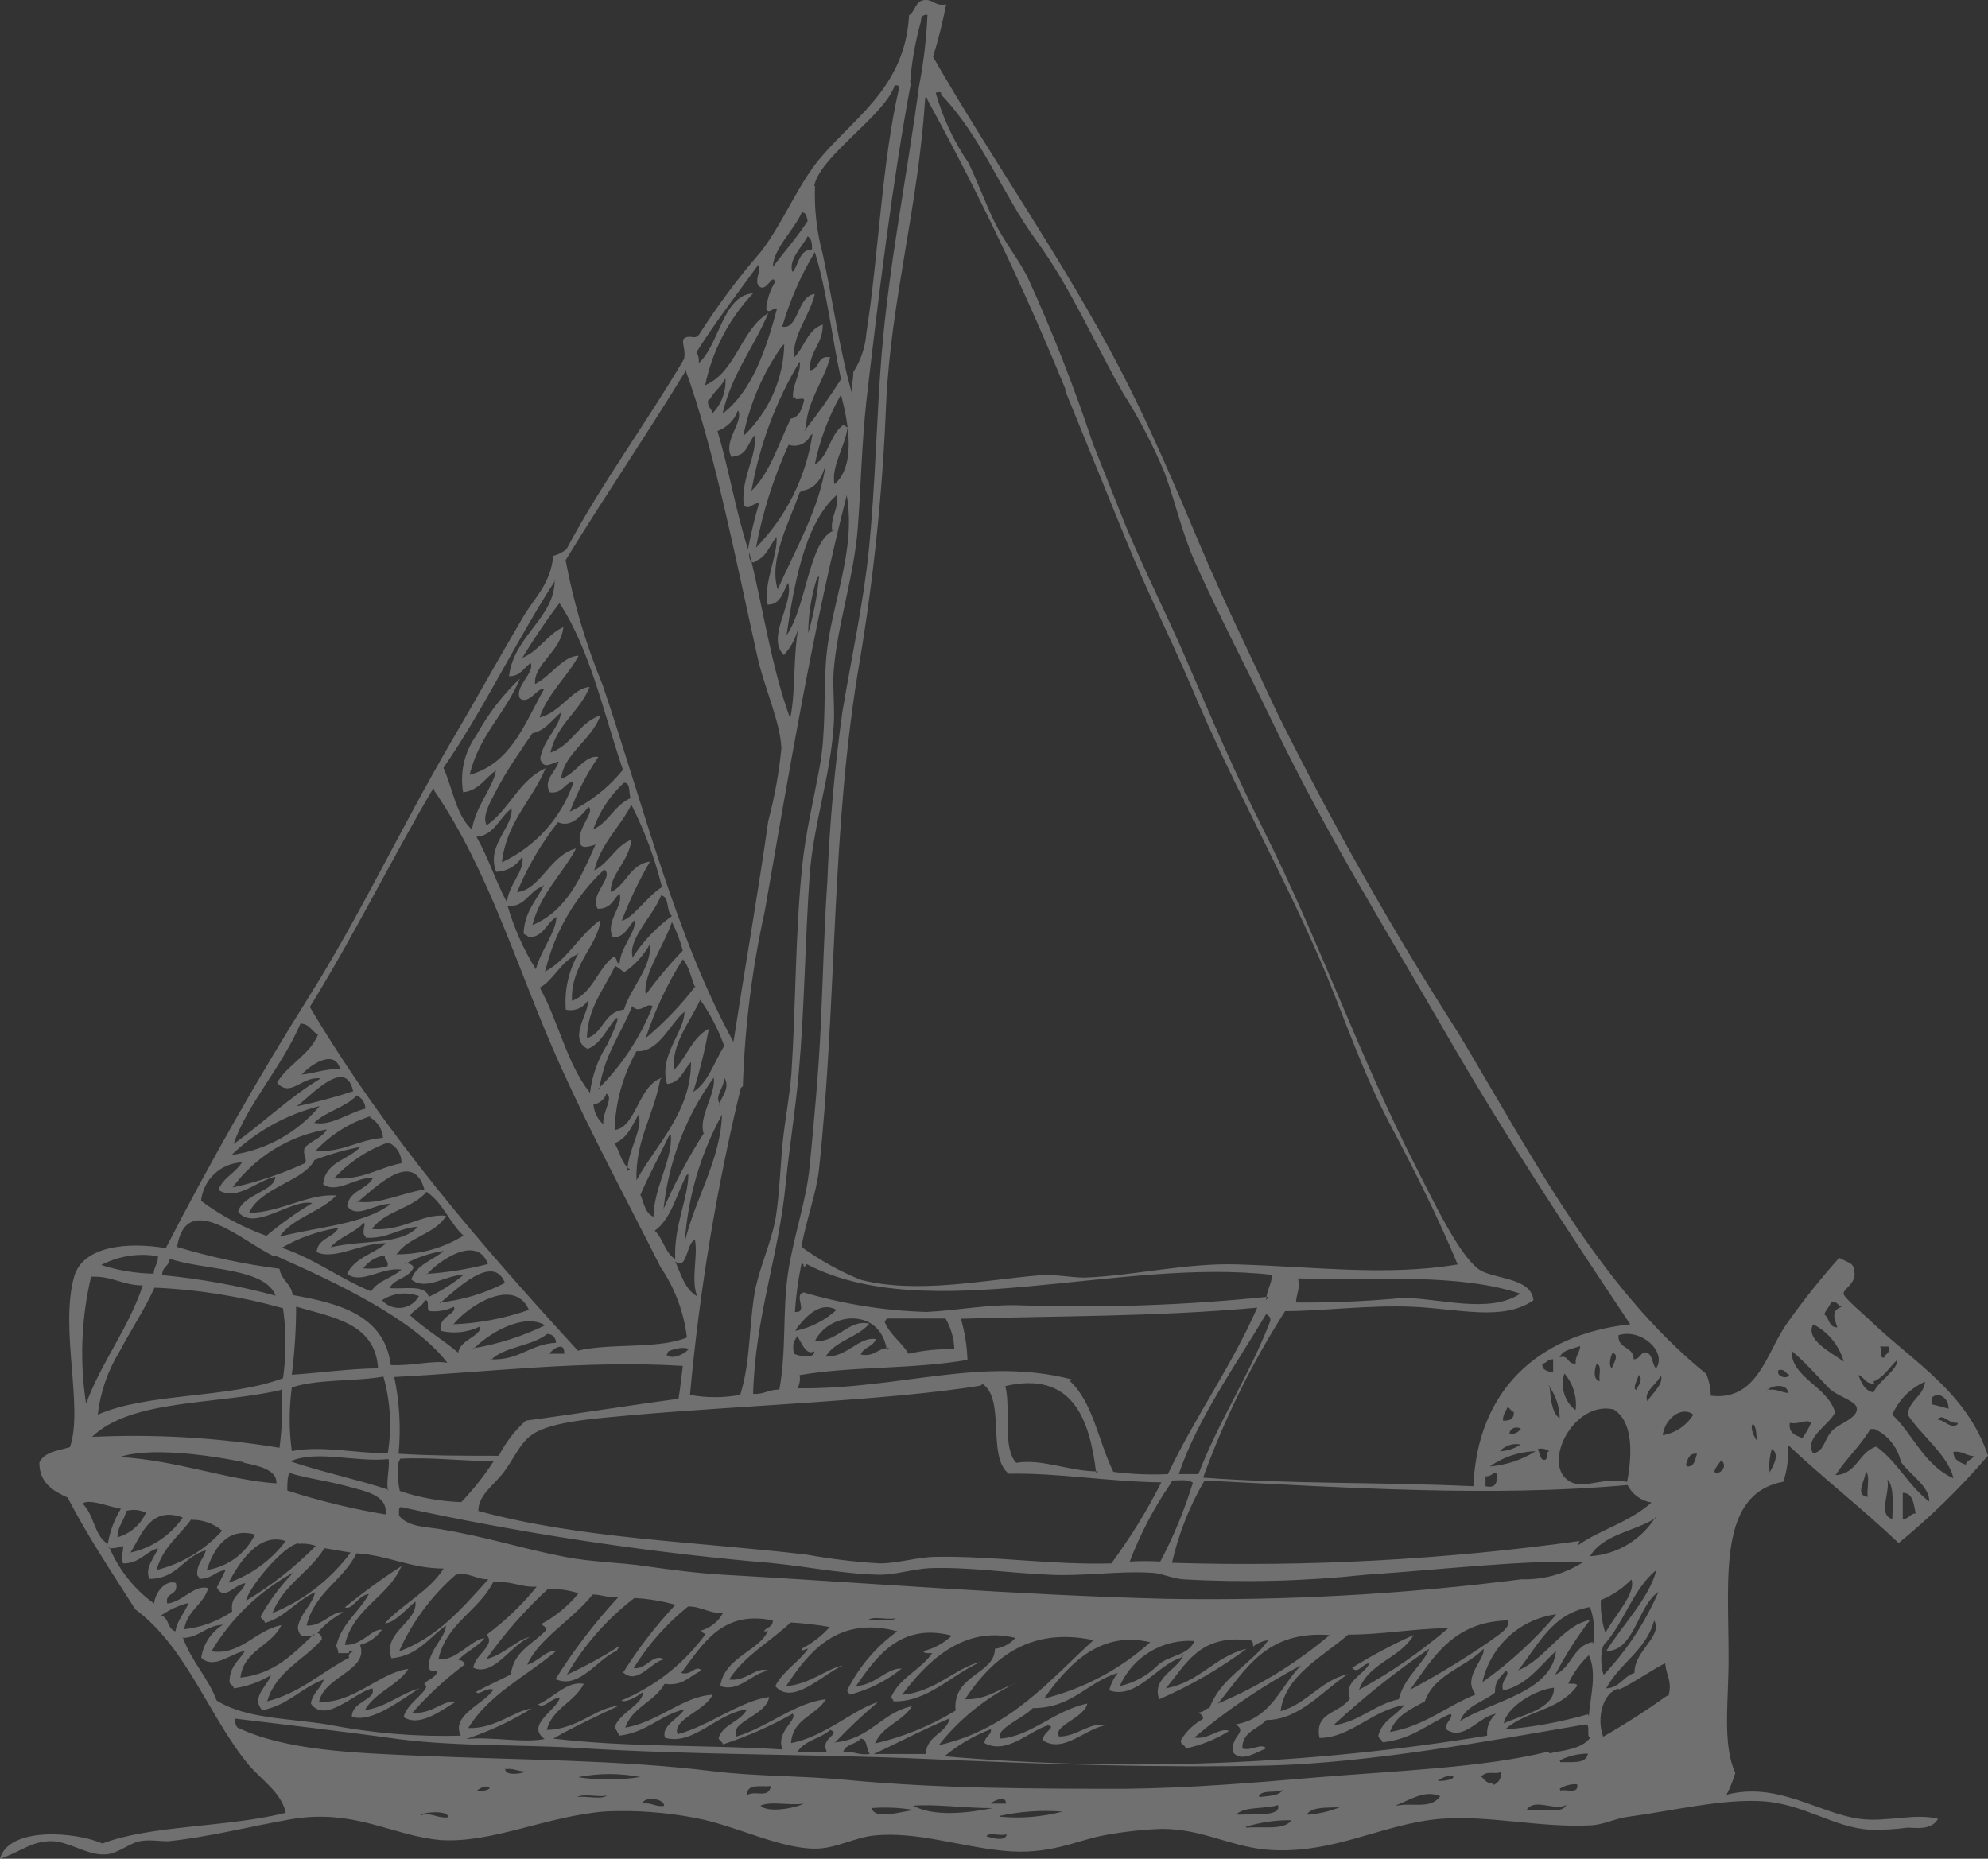 <svg width="77" height="72" viewBox="0 0 77 72" fill="none" xmlns="http://www.w3.org/2000/svg">
<rect x="0" y="0" width="77" height="72" fill="#333333" stroke="none"/>
<path opacity="0.3" fill-rule="evenodd" clip-rule="evenodd" d="M72.499 51.211C72.198 50.916 71.42 50.278 71.404 50.111C71.388 49.943 71.865 49.728 71.833 49.313C71.801 48.899 71.674 48.963 71.237 48.724C70.514 49.531 69.838 50.38 69.213 51.266C68.42 52.367 68.094 54.288 66.261 54.064C66.258 53.774 66.199 53.487 66.086 53.219C61.911 49.824 59.371 44.818 56.466 39.987C53.917 36.001 51.585 31.879 49.481 27.639C48.457 25.439 47.386 23.271 46.441 21.023C45.497 18.775 44.528 16.503 43.401 14.327C41.195 10.086 38.464 6.252 36.139 2.203C36.345 1.535 36.515 0.856 36.647 0.17C36.218 0.258 36.163 -0.029 35.805 0.002C35.448 0.034 35.456 0.441 35.21 0.592C35.051 3.494 32.924 4.634 31.583 6.356C30.789 7.416 30.281 8.699 29.471 9.751C28.6 10.754 27.804 11.819 27.09 12.94C26.916 13.195 26.749 12.94 26.495 13.107C26.376 13.251 26.574 13.538 26.495 13.905C25.026 16.408 23.32 18.687 21.939 21.278C21.788 21.396 21.615 21.483 21.431 21.533C21.312 22.657 20.709 23.128 20.248 23.925C19.272 25.583 18.375 27.201 17.462 28.755C15.549 32.032 13.946 35.459 11.977 38.592C10.009 41.725 8.136 45.017 6.421 48.349C4.937 48.094 3.207 48.269 2.873 49.449C2.302 51.474 3.246 54.535 2.707 56.057C2.254 56.193 1.707 56.241 1.524 56.655C1.524 57.452 2.064 57.755 2.619 58.01C3.413 59.541 4.342 60.92 5.239 62.339C7.231 63.805 8.12 66.548 9.628 68.357C10.136 68.963 10.906 69.433 11.065 70.222C8.826 70.788 5.826 70.693 3.969 71.41C2.913 70.948 0.341 70.749 0 72C0.794 71.737 1.119 71.378 1.865 71.322C2.611 71.267 3.318 71.865 4.056 71.833C4.524 71.833 5.016 71.394 5.405 71.322C5.794 71.251 6.159 71.322 6.509 71.322C8.025 71.171 9.684 70.749 11.231 70.477C13.716 70.039 15.2 71.115 17.057 71.275C19.066 71.41 21.177 70.342 23.471 70.167C24.633 70.115 25.797 70.201 26.939 70.422C28.463 70.701 30.202 71.617 31.583 71.609C32.376 71.609 33.083 71.179 33.861 71.099C35.52 70.932 37.194 71.538 38.925 71.697C40.655 71.856 41.655 71.306 42.727 71.099C43.478 70.956 44.24 70.87 45.005 70.844C46.529 70.844 47.553 71.482 48.973 71.641C51.601 71.888 53.537 70.629 55.815 70.454C57.673 70.31 59.593 70.796 61.554 70.709C62.07 70.709 62.546 70.438 63.07 70.374C64.761 70.151 66.729 69.664 68.309 69.776C69.888 69.888 71.055 70.804 72.444 70.876C72.924 70.888 73.405 70.861 73.881 70.796C74.19 70.796 74.809 70.916 75.063 70.454C74.174 70.222 73.055 70.597 72.023 70.454C70.436 70.238 68.848 69.003 66.872 69.521C67.011 69.25 67.125 68.967 67.213 68.676C66.697 67.552 66.959 65.894 66.951 64.18C66.951 61.063 66.546 57.875 69.071 57.396C69.231 56.934 69.288 56.441 69.237 55.954C70.626 57.269 72.15 58.449 73.539 59.772C74.79 58.748 75.949 57.614 77 56.384C76.167 53.929 74.182 52.813 72.499 51.211ZM65.586 54.798C65.456 55.007 65.284 55.186 65.08 55.324C64.876 55.461 64.645 55.553 64.403 55.595C64.475 54.957 65.134 54.439 65.586 54.798ZM63.816 54.288C63.618 53.913 64.205 53.61 64.324 53.275C64.475 53.578 63.975 54.001 63.816 54.264V54.288ZM62.126 64.889C61.983 64.626 61.959 63.766 62.213 63.614C62.935 62.761 63.276 61.526 64.157 60.816C63.88 61.908 62.84 62.944 62.213 63.957C63.316 63.957 63.411 62.227 64.237 61.661C63.724 62.845 63.01 63.929 62.126 64.866V64.889ZM63.308 64.802C62.872 64.929 62.752 65.376 62.213 65.4C62.729 64.419 63.753 63.949 64.07 62.769C64.419 63.375 63.308 63.933 63.308 64.778V64.802ZM58.244 65.479C59.189 65.248 59.641 64.515 60.268 63.957C60.093 65.551 57.839 65.87 56.553 66.667C56.776 66.069 57.45 65.934 57.903 65.567C57.903 65.105 58.062 65.033 58.324 64.714C58.546 64.866 58.101 65.081 58.212 65.456L58.244 65.479ZM60.189 65.4C60.189 66.197 58.959 66.428 58.244 66.755C58.371 66.101 59.49 65.44 60.189 65.376V65.4ZM32.321 67.52C32.854 66.957 33.418 66.424 34.011 65.926C33.003 66.245 31.964 67.265 30.638 67.52C30.702 66.564 31.614 66.46 31.988 65.822C30.813 65.95 29.741 66.898 28.527 67.265C28.233 66.691 29.686 66.468 29.789 65.734C28.63 65.902 27.511 66.835 26.249 67.177C26.003 66.619 27.336 66.261 27.598 65.647C26.439 65.711 25.503 66.707 24.217 66.922C24.487 66.125 25.36 65.918 25.741 65.224C26.487 65.328 26.709 64.897 27.177 64.714C26.955 64.451 26.773 64.929 26.384 64.802C27.177 63.773 27.924 62.347 29.932 62.769C29.932 63.056 29.678 63.024 29.59 63.192C29.694 63.192 29.741 63.192 29.757 63.112C29.535 63.909 28.05 64.164 27.9 65.312C28.638 65.567 29.098 64.818 29.757 64.714C29.289 64.531 28.908 65.153 28.241 65.057C28.836 64.132 29.828 63.598 30.622 62.849C31.131 62.877 31.637 62.935 32.138 63.024C31.827 63.37 31.456 63.656 31.043 63.869C31.083 63.997 31.154 63.869 31.297 63.869C30.924 64.403 30.337 64.714 30.027 65.312C30.702 66.109 31.908 64.818 32.646 64.515C32.083 64.603 31.352 65.256 30.448 65.312C31.321 63.997 32.448 62.57 34.758 63.192C33.933 63.784 33.266 64.569 32.813 65.479C32.813 65.551 32.9 65.567 32.9 65.647C33.64 65.46 34.33 65.115 34.924 64.635C34.385 64.587 33.892 65.28 33.154 65.312C33.948 64.172 34.885 62.841 36.869 63.359C36.56 63.648 36.183 63.854 35.773 63.957C35.773 64.069 35.98 64.029 36.107 64.037C35.662 64.69 34.845 64.977 34.52 65.734C34.52 65.806 34.607 65.822 34.607 65.902C35.932 65.942 36.877 64.85 37.98 64.379C37.067 64.563 36.218 65.551 34.94 65.647C35.845 64.443 37.274 62.937 39.33 63.447C39.123 63.677 38.842 63.827 38.536 63.869C38.536 64.858 36.885 64.858 37.012 66.261C36.046 66.85 34.993 67.281 33.892 67.536C34.17 66.85 34.964 66.691 35.321 66.093C34.154 66.332 33.702 67.377 32.321 67.496V67.52ZM33.678 67.942C33.242 68.006 33.059 67.823 32.662 67.855C32.757 67.552 33.17 67.568 33.337 67.345C33.607 67.369 33.543 67.743 33.678 67.919V67.942ZM31.988 67.855H30.892C31.154 67.416 31.789 67.345 32.154 67.01C32.622 67.161 31.749 67.329 32.019 67.831L31.988 67.855ZM30.297 67.767C27.273 67.576 24.368 67.695 21.431 67.345C22.224 66.89 23.106 66.476 23.963 66.077C23.113 66.125 22.375 66.994 21.177 67.01C21.407 66.157 22.256 65.942 22.613 65.224C21.971 65.097 21.423 65.774 20.843 66.022C21.074 66.221 21.359 65.75 21.685 65.766C21.55 66.253 20.343 66.827 21.097 67.361C20.256 67.528 19.113 67.265 18.057 67.361C18.944 67.068 19.794 66.672 20.589 66.181C19.939 66.253 19.177 66.978 18.137 66.938C18.931 65.631 20.375 64.937 21.518 63.973C21.216 63.869 20.812 64.387 20.423 64.483C20.843 63.495 22.209 62.713 22.955 61.765C23.352 61.765 23.534 61.916 23.963 61.852C23.051 62.837 22.233 63.904 21.518 65.041C22.431 65.463 23.153 64.244 23.899 63.941C23.899 63.869 23.979 63.853 23.979 63.766C23.332 64.184 22.655 64.554 21.955 64.874C22.626 63.72 23.516 62.71 24.574 61.9C25.111 61.93 25.643 62.018 26.161 62.163C25.405 62.971 24.727 63.849 24.137 64.786C24.701 65.28 25.209 64.371 25.725 64.276C25.288 64.021 25.058 64.674 24.542 64.618C25.104 63.705 25.818 62.896 26.654 62.227C27.169 62.227 27.447 62.498 28.003 62.482C27.915 62.646 27.795 62.79 27.65 62.906C27.506 63.023 27.34 63.109 27.162 63.16C27.217 63.319 27.408 63.224 27.241 63.415C26.419 64.503 25.323 65.35 24.066 65.87C24.233 65.982 24.725 65.695 24.907 65.535C24.907 66.029 24.01 66.332 23.812 66.89C23.86 67.018 23.939 67.106 23.979 67.233C25.05 67.114 25.566 66.436 26.511 66.213C26.288 66.572 25.598 66.85 25.757 67.313C26.86 67.632 27.765 66.356 28.932 66.213C28.678 66.699 28.027 66.771 27.836 67.313C27.836 67.424 27.979 67.448 28.003 67.568C28.94 67.264 29.844 66.867 30.702 66.38C30.9 66.635 30.059 67.058 30.297 67.743V67.767ZM33.607 62.769C33.805 62.57 34.361 62.769 34.702 62.681C34.488 62.857 33.932 62.689 33.607 62.769ZM36.782 66.587C36.615 67.177 35.901 67.217 35.853 67.942H33.845C34.845 67.48 35.782 66.978 36.782 66.564V66.587ZM39.314 65.224C38.663 65.416 38.242 65.846 37.377 65.822C38.321 64.395 39.758 62.976 42.354 63.534C40.718 65.009 39.123 66.994 36.361 67.6C37.161 66.589 38.175 65.769 39.33 65.2L39.314 65.224ZM40.417 65.822C41.282 64.611 42.528 63.128 44.552 63.614C43.378 64.669 41.963 65.419 40.433 65.798L40.417 65.822ZM46.243 63.614C46.005 64.116 45.29 64.132 44.886 64.467C44.474 64.892 43.946 65.185 43.37 65.312C43.615 64.759 44.024 64.295 44.541 63.983C45.057 63.67 45.657 63.525 46.259 63.566L46.243 63.614ZM38.385 67.01C38.385 67.225 38.139 67.265 38.131 67.52C38.988 67.982 39.853 67.058 40.584 66.835C40.98 66.89 40.306 67.129 40.417 67.432C41.211 67.903 42.004 66.986 42.798 66.835C42.242 66.683 41.711 67.273 41.02 67.265C40.75 66.859 41.996 66.555 42.115 65.99C40.853 66.245 39.909 67.273 38.742 67.345C38.528 66.978 39.655 66.548 40.004 66.165C41.544 66.165 42.108 65.153 43.298 64.802C43.138 64.999 43.023 65.231 42.965 65.479C44.02 65.846 44.79 64.507 45.751 64.212C45.751 64.14 45.83 64.124 45.83 64.037C45.83 64.579 44.552 64.945 44.901 65.822C46.099 65.302 47.233 64.647 48.283 63.869C47.029 64.172 46.473 65.16 45.156 65.4C45.949 64.459 46.457 63.311 48.37 63.534C48.545 63.534 48.529 63.654 48.537 63.782C48.707 63.648 48.91 63.562 49.124 63.534C48.449 64.491 47.291 64.969 46.846 66.165C46.687 66.165 46.632 66.34 46.425 66.332C46.481 66.412 46.616 66.42 46.592 66.587C46.249 66.778 45.96 67.052 45.751 67.385C45.687 67.616 45.917 67.56 45.917 67.727C46.517 67.606 47.09 67.376 47.608 67.05C47.251 66.89 46.814 67.4 46.259 67.305C47.535 66.228 48.921 65.29 50.394 64.507C49.6 65.304 49.243 66.572 47.862 66.795C48.362 67.121 47.624 67.217 47.775 67.895C48.092 68.277 48.703 67.847 49.045 67.727C48.838 67.496 48.489 67.847 48.116 67.727C48.116 67.066 48.727 66.986 49.045 66.627C50.339 66.627 51.259 65.456 52.22 64.842C51.124 65.105 50.632 65.998 49.6 66.284C49.775 64.897 51.236 64.172 52.22 63.319C53.529 63.319 54.657 63.096 56.101 63.064C55.034 63.98 53.874 64.781 52.64 65.456C53.005 64.403 54.228 64.252 54.752 63.335C53.931 63.704 53.135 64.128 52.37 64.603C52.593 64.882 52.791 64.411 53.045 64.435C52.831 64.874 52.013 65.145 52.291 65.79C51.878 66.396 50.902 66.3 51.108 67.321C52.299 67.321 53.133 66.253 54.395 66.045C54.077 66.46 53.529 66.643 53.386 67.233C53.386 67.345 53.529 67.369 53.553 67.488C54.68 67.377 55.323 66.771 56.172 66.388C56.347 66.492 55.958 66.731 55.998 66.978C56.704 67.48 57.276 66.476 57.943 66.388C57.822 66.491 57.728 66.622 57.669 66.769C57.61 66.916 57.586 67.075 57.601 67.233C50.655 68.371 43.595 68.639 36.583 68.03C37.117 67.585 37.72 67.232 38.369 66.986L38.385 67.01ZM51.474 63.359C50.18 64.449 48.73 65.336 47.172 65.99C48.235 64.706 49.005 63.16 51.489 63.335L51.474 63.359ZM57.133 65.647C56.006 66.101 55.18 66.858 53.839 67.09C54.053 66.46 54.633 66.213 55.188 65.902C55.561 64.842 56.776 64.587 57.466 63.869C57.53 64.276 56.625 64.969 57.149 65.623L57.133 65.647ZM54.601 65.479C55.506 64.22 56.284 62.817 58.395 62.769C58.53 63.064 58.014 63.335 57.72 63.566C56.721 64.253 55.685 64.884 54.617 65.456L54.601 65.479ZM54.172 65.822C53.212 66.037 52.672 66.691 51.64 66.835C52.804 65.755 54.046 64.764 55.355 63.869C55.204 64.363 54.371 64.985 54.188 65.798L54.172 65.822ZM57.419 65.16C57.568 64.479 57.924 63.861 58.437 63.39C58.95 62.919 59.595 62.619 60.284 62.53C59.442 63.524 58.48 64.408 57.419 65.16ZM58.935 61.175C54.371 61.758 49.771 62.011 45.171 61.932C39.417 61.789 33.424 61.302 28.035 60.999C27.035 60.944 25.987 60.808 24.995 60.665C24.003 60.521 22.907 60.505 21.955 60.322C20.288 60.011 18.859 59.525 16.978 59.222C16.486 59.142 15.819 59.15 15.454 58.712V58.544C15.454 58.449 15.454 58.393 15.533 58.377C20.076 59.367 24.675 60.075 29.305 60.497C30.892 60.601 32.48 60.968 34.067 60.999C34.71 60.999 35.377 60.776 36.012 60.744C37.496 60.689 39.091 60.936 40.655 60.999C41.973 61.063 43.29 60.848 44.536 60.92C44.965 60.92 45.33 61.127 45.806 61.175C48.17 61.31 50.54 61.251 52.894 60.999C55.855 60.8 58.935 60.434 61.34 60.497C60.621 60.967 59.776 61.203 58.919 61.175H58.935ZM18.915 61.175C17.922 62.267 16.978 63.407 15.454 63.973C15.961 62.832 16.712 61.817 17.653 60.999C18.184 60.888 18.415 61.175 18.899 61.175H18.915ZM13.684 42.267C12.963 42.506 12.229 42.703 11.485 42.857C12.001 42.498 13.358 40.935 13.668 42.227L13.684 42.267ZM11.652 41.669C11.93 41.31 12.954 40.569 13.176 41.414C12.581 41.39 12.176 41.589 11.636 41.629L11.652 41.669ZM19.002 52.693C19.526 52.151 20.589 52.159 21.193 51.673C21.238 51.671 21.284 51.678 21.326 51.694C21.368 51.711 21.407 51.736 21.439 51.768C21.471 51.801 21.496 51.839 21.513 51.882C21.529 51.925 21.536 51.97 21.534 52.016C20.534 52.056 20.113 52.717 18.986 52.653L19.002 52.693ZM21.867 52.438H21.28C21.391 52.255 21.867 51.944 21.852 52.406L21.867 52.438ZM18.327 52.271C18.875 51.673 20.28 50.828 21.113 51.338C20.226 51.768 19.283 52.069 18.311 52.231L18.327 52.271ZM17.534 51.338C18.081 50.605 19.915 49.433 20.486 50.74C19.54 51.072 18.551 51.26 17.549 51.298L17.534 51.338ZM17.026 50.493C17.613 50.007 19.097 48.508 19.558 49.696C18.773 50.102 17.92 50.359 17.041 50.453L17.026 50.493ZM15.676 48.963C16.149 48.708 16.662 48.535 17.192 48.453C16.772 48.819 16.137 48.971 15.93 49.56C16.502 50.031 17.288 49.369 17.954 49.385C17.541 49.724 17.088 50.011 16.605 50.238C16.486 49.736 15.652 49.951 15.089 49.895C15.271 49.521 15.835 49.521 16.018 49.098C15.978 48.979 15.851 48.939 15.692 48.923L15.676 48.963ZM16.518 49.385C16.97 48.851 18.47 47.791 18.899 48.963C18.124 49.163 17.332 49.291 16.534 49.345L16.518 49.385ZM15.335 48.628C15.779 47.91 16.843 47.831 17.28 47.097C16.367 46.986 15.597 47.711 14.406 47.608C14.898 46.906 15.994 46.81 16.518 46.165C17.153 46.579 17.407 47.368 17.954 47.863C17.172 48.346 16.269 48.597 15.351 48.588L15.335 48.628ZM15.002 49.05C14.699 49.133 14.385 49.16 14.073 49.13C14.172 48.993 14.297 48.878 14.442 48.792C14.587 48.706 14.747 48.65 14.914 48.628C14.859 48.827 15.049 48.803 15.018 49.011L15.002 49.05ZM14.152 47.942C15.025 47.998 15.414 47.568 16.184 47.52C15.533 48.245 14.065 48.014 12.803 48.317C13.136 47.918 13.716 47.767 14.073 47.384C14.224 47.313 13.954 47.791 14.168 47.903L14.152 47.942ZM13.819 46.587C14.525 46.021 15.994 44.491 16.438 46.077C15.613 46.197 14.676 46.675 13.835 46.547L13.819 46.587ZM12.636 43.789C12.438 44.1 12.025 44.196 11.795 44.467C11.716 44.778 11.938 44.921 11.795 45.065C10.902 45.475 9.968 45.788 9.009 45.997C9.889 44.804 11.194 43.999 12.652 43.749L12.636 43.789ZM12.128 43.534C12.581 43.056 13.367 42.912 13.819 42.434C13.917 42.479 14 42.551 14.059 42.641C14.118 42.731 14.15 42.836 14.152 42.944C13.533 43.088 12.803 43.638 12.176 43.494L12.128 43.534ZM14.327 43.279C14.471 43.359 14.593 43.473 14.682 43.613C14.771 43.752 14.823 43.911 14.835 44.076C13.859 44.148 13.311 44.642 12.216 44.586C12.798 43.961 13.53 43.497 14.343 43.239L14.327 43.279ZM12.176 44.937C12.752 44.714 13.347 44.544 13.954 44.427C13.501 44.937 12.597 44.993 12.517 45.87C13.033 46.26 13.763 45.599 14.454 45.615C14.224 46.085 13.533 46.101 13.446 46.715C13.827 47.241 14.494 46.611 15.136 46.635C14.089 47.432 12.406 47.504 10.826 47.903C11.35 47.161 12.414 46.954 13.025 46.308C11.922 46.228 10.906 46.954 9.644 46.986C10.096 45.981 11.779 45.758 12.176 44.937ZM15.049 44.26C15.202 44.328 15.331 44.44 15.42 44.582C15.509 44.724 15.554 44.889 15.549 45.057C14.66 45.232 14.065 45.71 12.938 45.647C13.512 45.025 14.225 44.55 15.018 44.26H15.049ZM13.104 47.568C12.906 47.958 12.311 47.958 12.263 48.5C12.954 48.835 14.017 48.126 14.962 48.158C14.47 48.572 13.724 48.724 13.446 49.345C13.986 49.768 14.779 49.074 15.549 49.178C15.208 49.505 14.629 49.6 14.374 50.023C13.152 49.529 12.2 48.763 10.914 48.333C11.581 47.949 12.313 47.689 13.073 47.568H13.104ZM16.232 50.198C16.165 50.324 16.068 50.431 15.951 50.512C15.833 50.592 15.698 50.642 15.557 50.659C15.416 50.675 15.273 50.657 15.14 50.606C15.008 50.555 14.889 50.473 14.795 50.366C15.001 50.231 15.234 50.145 15.478 50.116C15.722 50.087 15.969 50.115 16.2 50.198H16.232ZM16.486 50.366C16.66 50.366 16.486 50.74 16.652 50.788C16.971 50.816 17.292 50.758 17.581 50.621C17.716 50.9 16.946 50.995 17.073 51.553C17.586 51.674 18.125 51.612 18.597 51.378C18.677 51.745 17.803 51.896 17.748 52.398C17.16 51.896 16.462 51.49 15.89 50.956C16.017 50.716 16.343 50.653 16.454 50.366H16.486ZM26.447 52.908C26.392 53.339 26.352 53.769 26.28 54.184C24.296 54.447 22.36 54.766 20.367 55.029C19.937 55.415 19.582 55.877 19.32 56.392C17.97 56.392 16.7 56.392 15.438 56.312C15.531 55.318 15.474 54.316 15.271 53.339C18.907 53.156 22.653 52.677 26.415 52.908H26.447ZM23.407 43.582C23.286 43.486 23.186 43.365 23.114 43.228C23.041 43.09 22.998 42.94 22.986 42.785C23.101 42.767 23.207 42.719 23.296 42.644C23.384 42.57 23.45 42.472 23.487 42.362C23.796 42.522 23.288 43.12 23.375 43.582H23.407ZM21.637 29.505C21.542 29.887 21.018 30.214 21.296 30.692C21.812 30.756 21.836 30.326 22.224 30.27C21.998 30.955 21.633 31.587 21.154 32.126C20.675 32.664 20.091 33.099 19.439 33.403C19.629 31.808 20.613 31.011 21.129 29.76C20.097 30.222 19.74 31.354 18.851 31.968C18.661 31.625 18.978 31.091 19.184 30.692C19.589 29.895 20.153 29.098 20.621 28.404C21.129 28.293 21.359 27.902 21.717 27.607C21.717 28.11 21.034 28.668 20.923 29.393C21.05 29.808 21.312 29.592 21.605 29.505H21.637ZM23.074 32.693C22.502 33.992 21.939 35.292 20.621 35.834C20.939 34.598 21.772 33.881 22.312 32.868C21.296 33.124 20.939 34.463 20.026 34.558C20.429 33.586 20.963 32.674 21.613 31.848C22.121 32.087 22.542 31.561 22.796 31.258C23.058 31.434 22.375 32.055 22.455 32.613C22.494 32.932 22.852 32.773 23.042 32.725L23.074 32.693ZM27.288 43.853C26.68 44.799 26.149 45.794 25.701 46.826C25.896 44.99 26.567 43.236 27.646 41.741C27.741 42.37 27.035 43.271 27.257 43.917L27.288 43.853ZM27.963 43.175C27.916 44.913 26.923 46.428 26.527 48.094C26.64 46.393 27.12 44.737 27.931 43.239L27.963 43.175ZM27.884 42.753C27.654 42.466 28.074 42.107 28.05 41.741C28.32 42.163 27.892 42.514 27.852 42.841L27.884 42.753ZM26.868 42.243C27.111 41.458 27.307 40.66 27.455 39.851C26.804 40.186 26.598 40.959 26.106 41.446C25.995 40.425 26.757 39.548 27.122 38.727C27.511 39.278 27.823 39.878 28.05 40.513C27.638 41.191 27.424 41.94 26.836 42.307L26.868 42.243ZM25.011 38.512C24.884 37.779 25.733 36.599 26.026 35.714C26.205 36.068 26.346 36.439 26.447 36.822C25.917 37.371 25.427 37.958 24.979 38.576L25.011 38.512ZM26.955 38.177C26.384 38.925 25.732 39.607 25.011 40.21C25.363 39.137 25.846 38.112 26.447 37.157C26.701 37.444 26.765 37.89 26.923 38.241L26.955 38.177ZM21.129 37.58C21.489 36.083 22.282 34.727 23.407 33.682C23.804 33.977 22.796 34.678 23.153 35.204C23.669 35.204 23.748 34.845 23.995 34.614C24.177 35.069 23.415 35.706 23.741 36.312C24.209 36.312 24.328 35.882 24.59 35.635C24.645 36.113 24.042 36.671 23.995 37.325C23.836 37.325 23.939 37.045 23.741 37.077C23.129 37.556 22.947 38.488 22.153 38.767C22.098 37.348 23.169 36.623 23.256 35.635C22.407 36.248 21.986 37.181 21.097 37.643L21.129 37.58ZM23.828 37.412C23.951 37.483 24.066 37.569 24.169 37.667C24.587 37.386 24.933 37.009 25.177 36.567C25.249 37.484 24.431 38.241 24.169 39.11C23.375 39.19 23.375 40.035 22.733 40.21C22.764 39.038 23.375 38.353 23.796 37.476L23.828 37.412ZM24.503 37.077C24.312 36.376 25.296 35.483 25.606 34.686C25.947 34.734 25.788 35.292 26.026 35.483C25.407 35.931 24.879 36.494 24.471 37.141L24.503 37.077ZM24.082 35.666C24.384 34.873 24.751 34.105 25.177 33.371C24.384 33.49 24.272 34.271 23.661 34.558C23.598 33.905 24.375 33.355 24.455 32.526C23.828 32.773 23.598 33.426 23.018 33.713C23.28 32.653 24.01 32.055 24.455 31.171C24.97 32.184 25.367 33.254 25.638 34.359C25.026 34.758 24.518 35.571 24.082 35.666ZM22.986 32.103C23.23 31.42 23.636 30.807 24.169 30.318C24.439 30.318 24.344 30.708 24.423 30.916C23.772 31.21 23.566 31.88 22.955 32.135L22.986 32.103ZM19.812 31.306C19.899 32.032 18.819 32.733 19.216 33.769C19.422 33.765 19.624 33.708 19.802 33.603C19.98 33.499 20.128 33.35 20.232 33.171C20.343 33.745 19.685 34.264 19.637 34.957C19.208 34.16 18.907 33.203 18.454 32.414C19.105 32.366 19.32 31.736 19.748 31.37L19.812 31.306ZM21.074 34.271C20.796 34.877 20.328 35.276 20.28 36.137C20.28 36.232 20.454 36.2 20.454 36.312C21.042 36.312 21.153 35.77 21.55 35.515C21.55 36.089 20.939 36.822 20.756 37.548C20.282 36.783 19.914 35.957 19.661 35.093C20.351 35.148 20.47 34.526 21.01 34.335L21.074 34.271ZM22.423 36.902C22.031 37.568 21.854 38.339 21.915 39.11C22.075 39.148 22.242 39.135 22.394 39.074C22.546 39.013 22.675 38.906 22.764 38.767C22.852 39.206 21.971 40.226 22.764 40.633C23.304 40.409 23.502 39.836 23.86 39.445C24.058 39.325 23.693 40.099 23.518 40.465C23.161 41.029 22.933 41.667 22.852 42.331C21.955 41.215 21.629 39.548 20.907 38.257C21.447 37.97 21.701 37.261 22.36 36.966L22.423 36.902ZM23.217 42.163C23.407 40.856 24.066 40.019 24.487 38.975C24.804 39.309 24.995 38.823 25.28 38.975C24.798 40.2 24.062 41.308 23.121 42.227L23.217 42.163ZM25.669 41.741C24.709 42.02 24.661 43.662 23.804 43.773C23.836 42.701 24.127 41.654 24.653 40.72C25.526 40.768 25.915 39.692 26.511 39.19C26.511 39.987 25.503 40.888 25.836 41.988C26.376 41.94 26.463 41.438 26.765 41.143C26.765 43.072 25.423 44.331 24.653 45.718C24.606 44.164 25.32 43.215 25.574 41.804L25.669 41.741ZM24.399 45.296C24.074 45.089 24.01 44.61 23.804 44.283C24.304 44.1 24.479 43.598 24.733 43.175C24.931 43.694 24.288 44.626 24.304 45.36L24.399 45.296ZM25.987 43.941C26.05 44.969 25.336 45.941 25.312 47.129C24.987 47.002 24.947 46.603 24.804 46.284C25.106 45.575 25.526 44.81 25.907 44.005L25.987 43.941ZM26.662 45.471C26.662 46.42 26.09 47.496 26.154 48.771C25.765 48.548 25.685 47.974 25.36 47.671C25.979 47.241 26.193 46.3 26.582 45.535L26.662 45.471ZM26.916 48.014C27.043 48.684 26.749 49.56 27.003 50.214C26.535 49.951 26.376 49.369 26.154 48.859C26.574 49.218 26.582 48.325 26.836 48.078L26.916 48.014ZM28.773 42.075C28.845 39.793 29.129 37.522 29.622 35.292C30.575 29.823 31.495 24.283 32.797 19.182C33.17 21.358 32.194 23.367 32.003 25.455C31.892 26.874 32.003 28.309 31.749 29.696C31.495 31.083 31.21 32.215 31.075 33.514C30.797 36.161 30.829 38.903 30.654 41.565C30.59 42.442 30.4 43.391 30.313 44.283C30.225 45.176 30.194 46.181 30.059 47.081C29.924 47.982 29.487 48.915 29.265 49.879C28.995 51.29 29.09 52.709 28.67 54.032C28.027 54.152 27.368 54.152 26.725 54.032C27.09 50.025 27.748 46.05 28.694 42.139L28.773 42.075ZM27.503 15.451C27.662 15.156 27.939 14.981 28.098 14.654C28.114 14.904 28.077 15.155 27.989 15.39C27.902 15.625 27.766 15.839 27.59 16.017C27.582 15.818 27.392 15.786 27.424 15.515L27.503 15.451ZM28.431 17.659C28.916 17.659 28.963 17.165 29.225 16.862C29.344 17.659 28.694 18.456 28.805 19.572C29.019 19.787 29.138 19.477 29.4 19.492C29.233 20.058 29.09 20.648 28.971 21.27C28.503 19.819 28.233 18.177 27.789 16.695C27.971 16.629 28.138 16.524 28.275 16.386C28.412 16.248 28.517 16.081 28.582 15.897C28.844 16.304 27.947 17.133 28.352 17.723L28.431 17.659ZM32.321 20.537C31.329 20.887 31.249 23.494 30.463 24.61C30.741 22.769 31.13 20.306 32.4 19.182C32.543 19.612 32.122 20.058 32.242 20.601L32.321 20.537ZM31.726 22.322C31.655 23.067 31.514 23.804 31.305 24.523C31.309 23.797 31.424 23.077 31.646 22.386L31.726 22.322ZM30.797 15.363C30.741 15.595 31.202 15.307 31.138 15.539C31.075 15.77 30.979 16.168 30.63 16.216C30.154 17.181 29.836 18.305 29.106 19.014C29.416 17.244 30.048 15.547 30.971 14.008C31.051 14.407 30.662 14.941 30.718 15.427L30.797 15.363ZM31.471 16.806C31.223 18.471 30.456 20.014 29.281 21.214C29.539 19.839 29.963 18.501 30.543 17.229C30.704 17.284 30.879 17.279 31.036 17.212C31.192 17.146 31.319 17.024 31.392 16.87L31.471 16.806ZM31.051 19.014C31.614 18.934 31.845 18.488 31.98 17.994C31.757 19.66 30.789 21.318 30.122 22.832C29.757 21.685 30.598 20.17 30.971 19.078L31.051 19.014ZM32.321 18.759C32.186 18.058 32.734 17.308 32.829 16.551C32.757 16.551 32.742 16.471 32.654 16.471C32.138 16.83 32.106 17.675 31.559 17.994C31.752 17.042 32.095 16.127 32.575 15.284C32.876 16.455 33.178 18.129 32.242 18.823L32.321 18.759ZM31.226 16.639C31.178 15.69 31.9 14.781 32.154 13.841C31.63 13.745 31.773 14.303 31.36 14.351C31.36 13.554 31.876 13.339 31.868 12.573C31.273 12.765 31.162 13.45 30.765 13.841C30.67 13.004 31.36 12.246 31.559 11.386C30.86 11.473 30.94 12.781 30.297 12.653C30.593 11.641 31.017 10.671 31.559 9.767C32.035 11.274 32.218 13.068 32.575 14.686C32.135 15.383 31.658 16.057 31.146 16.703L31.226 16.639ZM30.376 13.331C30.362 14.001 30.214 14.662 29.941 15.274C29.669 15.886 29.277 16.436 28.789 16.894C29.04 15.633 29.553 14.441 30.297 13.394L30.376 13.331ZM29.281 21.724C29.686 21.573 29.813 21.135 30.075 20.792C30.146 21.485 29.551 22.617 29.733 23.422C30.249 23.422 30.313 22.928 30.527 22.577C30.765 23.375 29.662 24.674 30.36 25.375C30.664 25.043 30.867 24.631 30.948 24.188C30.694 25.431 30.844 26.659 30.606 27.831C29.884 25.878 29.551 23.526 29.019 21.39C29.011 21.525 29.003 21.764 29.201 21.788L29.281 21.724ZM38.059 53.61C38.956 54.208 38.218 56.448 39.075 57.086C40.957 57.046 42.909 57.396 44.981 57.42C44.425 58.52 43.777 59.571 43.044 60.561C40.774 60.625 38.536 60.274 36.289 60.306C35.551 60.306 34.829 60.553 34.091 60.561C33.13 60.505 32.173 60.39 31.226 60.218C26.788 59.7 22.494 59.605 18.526 58.528C18.526 57.899 19.153 57.516 19.534 56.998C19.915 56.48 20.169 55.85 20.637 55.555C21.431 55.029 23.209 54.941 24.685 54.798C28.844 54.439 34.511 54.24 37.98 53.674L38.059 53.61ZM41.52 53.435C38.02 52.526 34.861 53.825 30.884 53.777C30.973 53.623 31.004 53.442 30.971 53.267C32.98 52.916 35.289 53.052 37.472 52.677C37.455 52.137 37.369 51.602 37.218 51.083C40.877 50.971 44.751 51.011 48.696 50.653C47.688 52.948 46.314 54.83 45.235 57.102C44.53 57.134 43.823 57.105 43.123 57.014C42.544 55.842 42.338 54.319 41.441 53.498L41.52 53.435ZM42.536 56.998C41.417 56.998 40.369 56.496 39.361 56.663C38.813 56.073 39.163 54.599 38.941 53.69C41.544 53.092 42.211 54.981 42.457 57.062L42.536 56.998ZM34.432 52.215C33.98 52.215 33.884 52.574 33.337 52.47C33.448 52.183 33.821 52.167 33.924 51.872C33.273 51.761 32.821 52.574 31.98 52.55C32.345 51.928 33.218 51.816 33.67 51.274C32.876 51.083 32.464 51.984 31.559 51.96C32.106 50.812 34.107 50.621 34.353 52.319L34.432 52.215ZM30.884 51.418C31.226 50.987 31.781 50.39 32.4 50.74C31.951 51.151 31.4 51.431 30.805 51.553L30.884 51.418ZM34.345 51.075H36.623C36.833 51.436 36.951 51.845 36.964 52.263C36.367 52.247 35.769 52.306 35.186 52.438C34.94 52.008 34.488 51.729 34.266 51.211L34.345 51.075ZM45.41 57.349C45.671 57.349 46.029 57.293 46.203 57.436C45.879 58.492 45.457 59.514 44.941 60.489C44.547 60.465 44.152 60.465 43.758 60.489C44.161 59.428 44.689 58.419 45.33 57.484L45.41 57.349ZM45.656 57.102C46.378 54.957 47.87 52.869 49.037 50.908C49.091 50.923 49.137 50.957 49.168 51.004C49.199 51.051 49.211 51.107 49.203 51.163C48.41 53.243 47.227 54.997 46.417 57.102H45.656ZM49.124 50.23C45.96 50.557 42.778 50.669 39.599 50.565C38.345 50.509 37.131 50.756 35.893 50.82C34.279 50.775 32.678 50.521 31.13 50.063C30.702 50.166 31.345 50.86 30.789 50.82C30.829 50.193 30.914 49.57 31.043 48.955C31.122 48.955 31.122 48.955 31.13 49.042C31.138 49.13 31.21 49.042 31.218 48.955C35.908 51.418 43.346 48.692 49.283 49.385C49.211 49.855 49.045 50.015 49.045 50.366L49.124 50.23ZM30.868 51.753C31.067 52 31.186 52.51 31.543 52.35C31.543 52.669 30.884 52.51 30.749 52.438C30.733 52.327 30.678 52.016 30.805 51.888L30.868 51.753ZM25.884 52.35C26.066 52.247 26.511 52.151 26.677 52.263C26.416 52.518 26.019 52.653 25.82 52.486L25.884 52.35ZM15.502 56.504C16.803 56.44 17.883 56.607 19.129 56.591C18.759 57.161 18.337 57.695 17.867 58.186C17.056 58.159 16.254 58.014 15.486 57.755C15.405 57.389 15.389 57.011 15.438 56.639L15.502 56.504ZM61.181 59.692C55.951 60.416 50.67 60.699 45.394 60.537C45.648 59.415 46.074 58.34 46.656 57.349C52.037 57.62 57.768 58.002 63.038 57.524C63.128 57.703 63.259 57.858 63.421 57.976C63.582 58.093 63.77 58.171 63.967 58.202C63.102 58.975 61.951 59.262 61.117 59.86L61.181 59.692ZM58.212 55.029C58.212 54.758 58.331 54.694 58.379 54.519C58.49 54.519 58.514 54.67 58.633 54.694C58.649 54.925 58.522 55.053 58.212 55.029ZM58.887 55.364C58.841 55.43 58.777 55.482 58.702 55.514C58.628 55.545 58.546 55.553 58.466 55.539C58.482 55.284 58.8 55.236 58.919 55.364H58.887ZM58.887 55.962C58.65 56.116 58.376 56.204 58.093 56.217C58.195 56.103 58.326 56.02 58.471 55.975C58.616 55.93 58.771 55.925 58.919 55.962H58.887ZM59.474 56.217C58.939 56.552 58.333 56.754 57.704 56.807C58.231 56.43 58.86 56.224 59.506 56.217H59.474ZM57.958 57.062C58.006 57.42 57.958 57.66 57.538 57.572V57.189C57.808 57.189 57.784 57.03 57.99 57.062H57.958ZM60.998 52.821C60.681 52.821 60.776 52.478 60.411 52.574C60.522 52.295 60.879 52.255 61.205 52.143C61.189 52.406 61.006 52.518 61.03 52.821H60.998ZM60.998 54.606C60.799 54.44 60.653 54.218 60.581 53.968C60.509 53.717 60.513 53.451 60.594 53.203C60.758 53.395 60.882 53.618 60.957 53.859C61.032 54.101 61.057 54.355 61.03 54.606H60.998ZM62.514 54.606C63.268 55.085 63.221 56.352 63.022 57.404C62.117 57.197 61.387 57.691 60.832 57.404C59.649 56.783 60.951 54.184 62.546 54.606H62.514ZM61.927 53.498C61.697 53.395 61.76 53.044 61.84 52.821C62.062 52.885 61.911 53.299 61.959 53.498H61.927ZM62.435 52.398C62.752 52.462 62.491 52.813 62.435 52.988C62.284 52.94 62.387 52.47 62.467 52.406L62.435 52.398ZM59.982 53.674C60.256 54.04 60.406 54.484 60.411 54.941C60.093 54.718 60.07 54.184 60.014 53.674H59.982ZM60.157 53.164C59.951 53.116 59.72 53.092 59.736 52.821C59.895 52.821 59.943 52.638 60.157 52.653V53.164ZM59.982 56.217C59.871 56.264 59.982 56.544 59.816 56.551C59.649 56.559 59.641 56.28 59.562 56.129C59.639 56.11 59.719 56.108 59.798 56.123C59.876 56.138 59.95 56.17 60.014 56.217H59.982ZM63.443 53.251C63.689 53.387 63.443 53.706 63.364 53.841C63.221 53.769 63.443 53.395 63.475 53.251H63.443ZM64.126 58.76C63.854 59.199 63.482 59.566 63.04 59.831C62.598 60.096 62.099 60.25 61.586 60.282C62.102 59.413 63.356 59.318 64.157 58.783L64.126 58.76ZM62.181 63.255C62.047 62.844 61.988 62.412 62.006 61.98C62.451 61.799 62.854 61.527 63.189 61.183C63.388 61.725 62.498 62.626 62.181 63.255ZM64.126 52.988C63.983 52.821 64.015 52.478 63.784 52.398C63.554 52.319 63.538 52.661 63.276 52.653C63.276 52.135 62.649 52.271 62.689 51.721C63.546 51.442 64.562 52.343 64.157 52.988H64.126ZM36.432 3.645C38.02 5.288 38.813 7.504 40.147 9.329C41.48 11.155 42.37 13.259 43.52 15.26C44.134 16.231 44.665 17.252 45.108 18.313C45.536 19.477 45.775 20.632 46.291 21.788C47.259 23.933 48.338 25.997 49.331 28.062C51.331 32.247 53.744 36.113 55.998 40.019C58.252 43.925 60.76 47.727 63.142 51.298C59.49 51.697 57.212 53.929 57.069 57.572C53.474 57.404 49.965 57.492 46.6 57.237C47.417 54.976 48.482 52.813 49.775 50.788C51.22 50.788 53.021 50.541 54.76 50.621C56.498 50.7 58.236 51.187 59.395 50.366C59.3 49.473 57.895 49.569 57.292 49.178C56.498 48.62 55.482 46.444 54.839 45.192C52.609 40.824 51.116 36.48 48.934 32.135C47.862 30.015 46.941 27.863 45.973 25.607C45.267 23.956 44.386 22.235 43.592 20.346C43.163 19.269 42.727 18.185 42.322 17.157C41.596 14.965 40.751 12.815 39.79 10.716C39.401 9.967 38.885 9.345 38.52 8.596C38.155 7.846 37.869 7.049 37.512 6.308C36.942 5.478 36.513 4.56 36.242 3.59C36.448 3.542 36.456 3.59 36.464 3.645H36.432ZM50.275 49.521C53.45 49.6 56.45 49.313 58.887 50.111C57.665 50.908 55.815 50.286 54.331 50.278C52.956 50.408 51.576 50.467 50.196 50.453C50.212 50.103 50.37 49.919 50.275 49.521ZM41.242 15.092C42.036 17.045 42.83 18.998 43.624 20.943C44.417 22.888 45.338 24.714 46.156 26.627C47.743 30.421 49.815 34.032 51.386 37.787C52.18 39.74 52.855 41.693 53.839 43.55C54.823 45.407 55.688 47.129 56.458 48.979C53.736 49.441 50.902 49.066 47.926 48.979C45.957 48.915 43.957 49.409 42.02 49.489C41.449 49.489 40.83 49.345 40.242 49.401C38.099 49.584 35.48 50.135 33.321 49.569C32.514 49.238 31.749 48.813 31.043 48.301C31.21 47.305 31.614 46.245 31.718 45.328C32.432 38.759 32.17 32.111 33.305 25.575C33.851 22.291 34.191 18.977 34.321 15.65C34.511 11.569 35.559 8.085 35.837 3.781C35.908 3.781 35.916 3.781 35.924 3.869C37.918 7.505 39.704 11.252 41.274 15.092H41.242ZM35.25 3.223C35.309 2.413 35.45 1.612 35.67 0.831C35.67 0.648 35.742 0.56 35.924 0.576C35.882 1.516 35.77 2.451 35.591 3.374C35.123 6.874 34.44 10.182 34.146 13.737C33.948 16.232 33.908 18.775 33.646 21.366C33.432 23.414 32.98 25.471 32.63 27.56C32.325 29.751 32.129 31.957 32.043 34.168C31.916 36.033 31.876 37.906 31.789 39.748C31.702 41.589 31.535 43.375 31.36 45.176C31.233 46.523 30.733 47.887 30.519 49.329C30.305 50.772 30.463 52.343 30.186 53.825C29.757 53.825 29.59 54.025 29.17 53.993C29.257 50.94 30.154 48.724 30.432 45.854C30.575 44.419 30.813 42.992 30.94 41.533C31.162 39.038 31.178 36.527 31.36 33.897C31.503 31.96 32.154 30.102 32.289 28.134C32.345 27.44 32.242 26.723 32.289 26.013C32.416 24.259 33.083 22.322 33.226 20.433C33.345 18.839 33.377 17.197 33.559 15.515C34.027 11.481 34.567 7.033 35.281 3.223H35.25ZM31.535 7.209C31.741 6.053 34.289 4.466 34.654 3.303C34.758 3.303 34.805 3.303 34.829 3.39C34.154 6.284 34.035 9.847 33.559 12.884C33.52 13.429 33.345 13.955 33.051 14.415C33.051 14.853 32.916 15.044 33.051 15.427C32.511 13.554 32.321 11.991 31.868 9.847C31.635 8.988 31.533 8.098 31.567 7.209H31.535ZM30.686 10.517C30.535 10.046 31.083 9.552 31.281 9.154C31.424 9.233 31.464 9.425 31.448 9.664C30.964 9.68 30.948 10.206 30.718 10.517H30.686ZM31.027 8.221C31.249 8.221 31.241 8.404 31.281 8.564C30.868 9.201 30.376 9.751 29.932 10.341C29.963 9.608 30.749 8.93 31.059 8.221H31.027ZM29.336 10.262C29.559 10.397 29.154 10.899 29.424 11.107C29.694 11.314 29.956 10.533 30.011 10.939C29.826 11.247 29.712 11.593 29.678 11.952C29.749 12.199 29.948 11.904 30.098 11.952C29.67 13.546 29.138 15.14 27.987 16.025C28.336 14.486 29.201 13.458 29.757 12.127C28.678 12.789 28.527 14.391 27.312 14.925C27.59 13.587 28.233 12.353 29.17 11.362C27.987 11.441 27.876 13.339 27.058 14.072C27.073 13.999 27.072 13.924 27.057 13.852C27.042 13.779 27.013 13.711 26.971 13.649C27.725 12.454 28.566 11.37 29.368 10.262H29.336ZM26.55 14.327C27.654 17.348 28.519 21.764 29.336 25.439C29.606 26.659 30.225 27.958 30.265 28.994C30.171 29.942 30.001 30.88 29.757 31.8C29.368 34.558 28.86 37.444 28.408 40.362C26.169 36.256 24.955 31.298 23.344 26.539C22.7 24.98 22.218 23.359 21.907 21.701C23.439 19.198 25.066 16.814 26.582 14.327H26.55ZM24.106 29.847C23.554 30.523 22.86 31.067 22.074 31.442C22.355 30.693 22.725 29.98 23.177 29.321C22.653 29.233 22.28 29.991 21.74 30.166C21.796 29.233 22.931 28.652 23.256 27.711C22.415 27.99 22.161 28.867 21.32 29.154C21.566 28.046 22.463 27.56 22.836 26.611C22.177 26.651 21.701 27.607 20.899 27.791C21.232 26.834 21.947 26.252 22.415 25.399C21.812 25.399 21.336 26.196 20.724 26.499C20.669 25.702 21.732 25.248 21.82 24.291C21.185 24.586 20.883 25.216 20.232 25.479C20.674 24.748 21.154 24.04 21.669 23.359C22.867 25.184 23.383 27.639 24.137 29.847H24.106ZM21.486 22.466C21.486 23.948 19.899 24.618 19.716 26.196C20.177 26.196 20.272 25.862 20.558 25.686C20.716 26.069 19.915 26.603 20.137 27.049C20.486 27.336 20.867 26.563 21.066 26.707C20.32 28.022 19.804 29.568 18.192 30.015C18.55 28.476 19.597 27.623 20.137 26.284C19.463 26.928 18.892 27.672 18.446 28.492C18.22 28.806 18.058 29.163 17.971 29.541C17.884 29.919 17.873 30.31 17.938 30.692C18.565 30.613 18.788 30.134 19.208 29.847C19.113 30.485 18.415 31.234 18.28 32.135C17.669 31.593 17.534 30.541 17.176 29.744C18.764 27.44 19.994 24.809 21.518 22.466H21.486ZM16.724 30.525C16.795 30.525 16.803 30.525 16.811 30.613C18.994 33.801 20.081 37.691 21.709 41.294C22.907 43.949 24.264 46.46 25.59 49.09C26.141 49.901 26.489 50.834 26.606 51.809C25.495 52.271 23.653 52.016 22.383 52.319C18.605 48.197 14.938 43.965 12.001 39.006C13.708 36.248 15.168 33.275 16.788 30.525H16.724ZM11.636 39.652C11.993 39.652 12.065 39.955 12.319 40.075C11.993 40.872 11.152 41.222 10.731 41.94C11.263 42.538 11.676 41.677 12.422 41.773C11.192 42.514 10.2 43.494 9.049 44.315C9.557 42.793 10.922 41.334 11.636 39.652ZM12.43 42.785C11.563 43.851 10.327 44.548 8.969 44.738C9.928 43.816 11.11 43.161 12.398 42.841L12.43 42.785ZM9.39 44.993C9.152 45.423 8.644 45.599 8.461 46.093C9.176 46.555 9.977 45.71 10.66 45.583C10.66 46.141 9.414 46.252 9.223 46.938C9.834 47.735 11.303 46.42 12.097 46.603C11.471 46.977 10.876 47.401 10.319 47.871C9.413 47.545 8.56 47.089 7.787 46.516C7.828 46.119 8.009 45.751 8.297 45.478C8.586 45.204 8.962 45.044 9.358 45.025L9.39 44.993ZM10.66 48.636C13.041 49.688 16.041 51.107 17.327 52.789C16.764 52.685 15.914 52.925 15.136 52.877C14.89 50.948 13.144 50.485 11.335 50.166C11.279 49.712 10.89 49.592 10.826 49.146C9.483 48.976 8.155 48.693 6.858 48.301C7.223 46.029 9.461 48.15 10.628 48.668L10.66 48.636ZM15.049 57.707C13.819 57.301 12.47 57.022 11.247 56.607C12.271 56.153 13.779 56.655 15.049 56.52C15.105 56.822 14.962 57.269 15.018 57.739L15.049 57.707ZM12.176 63.287C11.382 64.029 10.676 64.834 9.311 64.985C9.445 63.909 10.517 63.766 10.898 62.953C9.898 63.144 9.31 64.14 8.191 63.965C8.957 62.679 10.054 61.624 11.366 60.912C10.871 61.42 10.444 61.991 10.096 62.61C10.096 62.721 10.247 62.745 10.263 62.865C11.057 62.642 11.477 61.996 12.208 61.677C12.065 62.219 11.636 62.474 11.533 63.04C11.588 63.471 11.827 63.407 12.176 63.335V63.287ZM10.914 53.793C10.954 54.557 10.925 55.323 10.826 56.081C8.427 55.686 5.993 55.545 3.564 55.659C5.088 54.184 8.39 54.423 10.882 53.841L10.914 53.793ZM3.786 54.798C3.887 53.927 4.177 53.089 4.635 52.343C5.056 51.545 5.612 50.7 5.985 49.879C7.669 49.951 9.339 50.219 10.961 50.677C11.092 51.575 11.092 52.488 10.961 53.387C8.834 54.184 5.747 53.937 3.786 54.798ZM9.445 56.663C9.993 56.775 10.739 56.926 10.707 57.46C8.81 57.333 6.818 56.559 4.635 56.44C5.77 56.057 7.953 56.336 9.445 56.639V56.663ZM5.643 58.616C5.54 58.842 5.388 59.043 5.199 59.204C5.01 59.365 4.787 59.483 4.548 59.549C4.548 59.118 4.818 58.911 4.889 58.528C5.14 58.457 5.408 58.48 5.643 58.592V58.616ZM7.08 58.783C6.603 59.478 5.879 59.964 5.056 60.139C5.485 59.453 5.826 58.321 7.08 58.783ZM7.421 58.871C7.854 58.864 8.274 59.014 8.604 59.294C7.927 60.044 7.043 60.574 6.064 60.816C6.302 59.931 6.953 59.485 7.413 58.847L7.421 58.871ZM9.866 59.461C9.688 59.82 9.426 60.131 9.103 60.367C8.779 60.603 8.404 60.757 8.009 60.816C8.279 59.995 8.787 59.15 9.866 59.437V59.461ZM11.049 59.716C10.488 60.453 9.723 61.008 8.85 61.31C9.279 60.505 10.025 59.357 11.049 59.692V59.716ZM11.557 59.804C11.785 59.779 12.015 59.806 12.231 59.883C11.425 60.702 10.518 61.414 9.533 62.004C9.588 61.573 10.914 59.907 11.557 59.78V59.804ZM10.541 62.514C10.954 61.398 11.985 60.92 12.565 59.971C12.914 60.019 13.232 60.091 13.581 60.139C12.803 61.189 11.751 62.003 10.541 62.49V62.514ZM11.128 57.731C11.128 57.492 11.128 57.181 11.215 57.054C11.731 57.237 12.7 57.364 13.414 57.564C14.129 57.763 15.041 57.907 14.93 58.664C13.642 58.448 12.372 58.139 11.128 57.739V57.731ZM15.018 56.296C13.787 56.296 12.454 55.986 11.303 56.209C11.192 55.391 11.192 54.563 11.303 53.745C12.287 53.411 13.724 53.522 14.851 53.323C15.125 54.292 15.182 55.31 15.018 56.304V56.296ZM11.303 53.243C11.413 52.371 11.469 51.492 11.469 50.613C12.906 51.035 14.533 51.258 14.644 53.004C13.541 53.012 12.176 53.203 11.303 53.251V53.243ZM6.54 48.747C7.882 49.218 10.255 49.082 10.676 50.19C9.237 49.801 7.769 49.535 6.286 49.393C6.263 49.066 6.564 49.058 6.572 48.755L6.54 48.747ZM6.12 48.66C6.12 48.963 5.961 49.066 5.953 49.337C5.263 49.326 4.578 49.213 3.921 49.002C4.606 48.643 5.392 48.525 6.151 48.668L6.12 48.66ZM3.5 49.457C4.342 49.409 4.739 49.792 5.532 49.792C4.961 51.49 3.945 52.725 3.334 54.375C3.08 52.73 3.148 51.052 3.532 49.433L3.5 49.457ZM3.167 58.273C3.381 58.002 4.246 58.385 4.683 58.441C4.429 58.858 4.257 59.321 4.175 59.804C3.643 59.493 3.643 58.648 3.199 58.249L3.167 58.273ZM4.175 59.971C4.378 59.987 4.581 59.957 4.77 59.883C4.77 60.258 4.651 60.306 4.77 60.561C5.421 60.561 5.62 60.115 6.12 59.971C5.985 60.346 5.596 60.721 5.786 61.159C6.882 61.159 7.104 60.282 7.977 60.051C7.89 60.386 7.628 60.553 7.636 60.983C7.636 61.055 7.723 61.071 7.723 61.159C8.215 61.159 8.326 60.864 8.739 60.816C8.628 61.047 8.509 61.27 8.398 61.494C8.691 62.036 9.064 61.382 9.501 61.326C9.382 61.741 8.898 61.797 8.993 62.426C8.437 62.801 7.8 63.036 7.136 63.112C7.247 62.371 7.882 62.163 8.064 61.518C7.517 61.366 7.08 62.06 6.477 62.115C6.374 61.645 6.937 61.844 6.81 61.318C6.445 61.183 6.017 61.637 5.969 62.115C5.206 61.565 4.607 60.815 4.239 59.947L4.175 59.971ZM6.207 62.602C6.536 62.363 6.908 62.19 7.302 62.092C7.159 62.482 6.874 62.729 6.794 63.192C6.485 63.112 6.548 62.657 6.239 62.578L6.207 62.602ZM7.048 63.447C7.731 63.447 7.969 62.961 8.636 62.937C8.412 63.075 8.22 63.261 8.075 63.481C7.93 63.701 7.834 63.951 7.794 64.212C8.302 64.698 8.969 64.013 9.485 63.957C9.263 64.323 8.89 64.547 8.89 65.145C8.89 65.256 9.041 65.272 9.057 65.4C9.565 65.33 10.054 65.156 10.493 64.889C10.366 65.304 9.699 65.758 10.16 66.245C11.16 66.061 11.66 65.376 12.541 65.057C12.422 65.416 12.104 65.575 12.041 65.99C12.604 66.787 13.7 65.575 14.422 65.4C14.597 65.854 13.628 65.886 13.628 66.5C14.422 66.755 15.533 65.83 16.248 65.4C15.454 65.623 14.994 66.117 14.129 66.245C14.533 65.543 15.39 65.304 15.819 64.65C14.748 64.762 13.644 66.022 12.358 65.918C12.565 64.929 14.303 64.698 13.946 63.718C14.29 63.63 14.591 63.42 14.795 63.128C14.406 63.08 14.002 63.758 13.358 63.718C13.676 62.291 15.025 61.884 15.549 60.665C14.79 61.155 14.059 61.688 13.358 62.259C13.636 62.402 13.882 61.773 14.287 61.749C13.898 62.466 13.224 62.881 13.017 63.782C13.073 63.855 13.104 63.944 13.104 64.037H13.438C13.517 64.037 13.525 64.037 13.525 63.957C13.93 63.957 13.422 63.957 13.525 64.212C12.446 64.77 11.628 65.583 10.35 65.902C10.684 64.738 11.771 64.308 12.462 63.511C12.469 63.455 12.457 63.398 12.426 63.351C12.396 63.304 12.349 63.27 12.295 63.255C12.572 62.922 12.915 62.651 13.303 62.458C12.898 62.355 12.509 63.008 11.874 62.968C12.176 61.693 13.287 61.223 13.811 60.17C15.057 60.25 15.875 60.752 17.184 60.76C16.613 61.653 15.597 62.123 14.906 62.881C15.271 62.881 15.748 62.315 16.089 62.036C16.2 62.833 14.803 63.224 15.16 64.236C16.192 64.14 16.605 63.439 17.272 62.968C17.272 63.407 16.621 63.893 16.597 64.563C16.597 64.706 16.748 64.754 16.938 64.73C16.883 65.017 16.557 65.033 16.43 65.24C16.795 65.4 15.724 65.966 15.636 66.516C16.279 66.93 17.16 66.197 17.66 65.918C17.192 65.822 16.716 66.428 15.978 66.34C16.586 65.65 17.265 65.025 18.002 64.475C17.987 64.421 17.953 64.374 17.906 64.343C17.86 64.312 17.803 64.3 17.748 64.308C18.042 63.981 18.486 63.805 18.764 63.463C18.303 63.463 17.621 64.395 16.986 64.26C17.296 62.873 18.526 62.418 19.097 61.294C19.796 61.215 20.137 61.494 20.788 61.462C20.222 62.165 19.568 62.791 18.843 63.327C19.232 63.71 18.367 64.124 18.335 64.603C19.129 64.961 19.796 63.702 20.534 63.415C20.073 63.463 19.494 64.124 18.843 64.26C19.54 63.275 20.338 62.366 21.224 61.55C21.625 61.538 22.025 61.594 22.407 61.717C22.013 62.206 21.524 62.61 20.97 62.905C21.026 62.992 21.169 62.992 21.137 63.16C20.653 63.686 19.891 63.957 19.788 64.858C19.351 65.089 18.875 65.296 18.438 65.535C18.534 65.71 18.811 65.352 19.113 65.448C18.748 66.013 17.446 66.444 17.851 67.233C16.123 67.28 14.396 67.135 12.7 66.803C11.192 66.555 9.525 66.587 8.39 65.87C8.064 64.985 7.413 64.363 7.08 63.423L7.048 63.447ZM16.335 70.318C16.152 70.23 17.391 70.071 17.351 70.398C16.938 70.438 16.788 70.23 16.367 70.294L16.335 70.318ZM18.446 69.385C19.32 69.385 18.915 68.971 18.446 69.385ZM19.542 68.532C19.883 68.477 20.026 68.612 20.335 68.62C20.272 68.708 19.51 68.811 19.573 68.508L19.542 68.532ZM22.328 69.632C22.558 69.441 23.122 69.632 23.51 69.553C23.288 69.72 22.733 69.561 22.36 69.609L22.328 69.632ZM22.415 68.835C23.201 68.681 24.01 68.681 24.796 68.835C24.018 68.955 23.227 68.96 22.447 68.851L22.415 68.835ZM24.876 69.864C24.947 69.569 25.725 69.656 25.725 69.951C25.368 70.007 25.265 69.808 24.876 69.864ZM28.932 69.529C28.932 69.067 29.471 69.226 29.86 69.186C29.765 69.688 29.265 69.338 28.948 69.529H28.932ZM29.44 69.951C29.836 69.752 30.59 69.951 31.13 69.864C30.789 70.047 29.733 70.238 29.456 69.943L29.44 69.951ZM33.742 70.039C34.306 69.995 34.874 70.021 35.432 70.119C35.004 70.127 33.908 70.541 33.758 70.039H33.742ZM35.329 69.951C36.123 69.864 37.432 70.047 38.456 70.039C37.48 70.23 36.178 70.39 35.361 69.943L35.329 69.951ZM38.369 69.864C38.441 69.776 38.98 69.505 38.964 69.864H38.369ZM38.202 71.139C38.29 70.948 38.734 71.139 38.996 71.051C38.941 71.354 38.425 71.195 38.234 71.139H38.202ZM38.71 70.342C39.513 70.168 40.336 70.111 41.155 70.174C40.368 70.381 39.552 70.448 38.742 70.374L38.71 70.342ZM47.91 70.262C48.259 69.959 49.037 70.087 49.497 69.919C49.664 70.382 48.513 70.262 47.941 70.294L47.91 70.262ZM48.759 69.577C48.878 69.306 49.442 69.473 49.688 69.33C49.537 69.577 49.132 69.561 48.791 69.609L48.759 69.577ZM48.251 70.764C48.824 70.585 49.421 70.499 50.021 70.509C49.743 70.908 48.926 70.74 48.283 70.796L48.251 70.764ZM50.632 70.262C50.855 69.975 51.426 70.031 51.894 70.007C51.496 70.166 51.076 70.263 50.648 70.294L50.632 70.262ZM54.093 69.919C54.553 69.76 55.172 69.306 55.783 69.577C55.426 70.095 54.712 69.816 54.109 69.943L54.093 69.919ZM55.68 68.987C56.672 68.987 56.3 68.532 55.68 68.987ZM57.792 69.075C57.546 69.075 57.498 68.915 57.371 68.819C57.593 68.564 57.879 68.748 58.125 68.644C58.147 68.751 58.129 68.862 58.073 68.955C58.017 69.048 57.928 69.116 57.823 69.146L57.792 69.075ZM59.141 70.087C59.459 69.648 60.213 70.159 60.665 69.919C60.483 70.302 59.649 70.039 59.173 70.119L59.141 70.087ZM60.411 69.29C60.612 69.161 60.848 69.099 61.086 69.114C61.165 69.521 60.649 69.29 60.443 69.362L60.411 69.29ZM60.411 68.19C60.751 68.019 61.126 67.929 61.506 67.927C61.427 68.349 60.879 68.237 60.443 68.261L60.411 68.19ZM59.982 67.847C57.45 68.477 54.109 68.588 50.87 68.859C48.489 69.067 45.957 69.266 43.608 69.29C40.179 69.29 36.401 69.29 32.797 68.947C31.075 68.779 29.281 68.819 27.566 68.604C23.963 68.166 20.28 68.182 16.335 68.014C13.7 67.903 11.041 67.807 9.191 66.914C9.121 66.815 9.089 66.693 9.104 66.572C10.628 66.755 13.47 67.09 15.454 67.369C17.74 67.656 20.216 67.576 22.296 67.703C26.947 67.998 31.67 67.942 35.885 68.134C40.52 68.341 44.989 68.485 49.14 68.389C53.109 68.285 57.696 67.432 61.419 66.795C61.625 66.795 61.419 67.305 61.602 67.305C61.236 67.783 60.498 67.799 60.014 67.919L59.982 67.847ZM61.506 66.404C60.456 66.705 59.38 66.903 58.292 66.994C59.133 66.245 60.379 66.276 61.086 65.304C61.086 65.184 60.871 65.232 60.744 65.216C60.938 64.803 61.207 64.43 61.538 64.116C61.864 64.786 61.602 65.703 61.538 66.476L61.506 66.404ZM61.673 63.606C60.927 63.766 60.879 64.579 60.236 64.874C60.622 64.128 61.074 63.418 61.586 62.753C60.53 62.944 59.879 64.26 58.8 64.706C59.593 63.718 60.101 62.506 61.586 62.251C61.747 62.708 61.788 63.2 61.705 63.678L61.673 63.606ZM64.578 65.679C63.777 66.252 62.948 66.784 62.094 67.273C61.824 66.524 62.094 65.567 62.689 65.408C62.562 65.647 64.364 64.435 64.499 64.435C64.562 65.025 64.784 65.105 64.61 65.75L64.578 65.679ZM65.3 56.735C65.372 56.528 65.412 56.28 65.729 56.312C65.65 56.559 65.626 56.815 65.356 56.807L65.3 56.735ZM66.404 56.99C66.451 56.815 66.578 56.719 66.658 56.567C66.943 56.767 66.65 57.102 66.435 57.062L66.404 56.99ZM72.817 52.159H73.158C73.23 52.43 73.023 52.422 72.984 52.582C72.833 52.638 72.841 52.406 72.849 52.231L72.817 52.159ZM72.563 53.514C72.984 53.347 73.182 52.948 73.492 52.669C73.492 53.092 72.777 53.467 72.563 53.937C72.214 53.865 72.095 53.562 71.976 53.259C72.246 53.371 72.269 53.634 72.595 53.586L72.563 53.514ZM70.912 50.453C71.174 50.374 71.166 50.581 71.333 50.621C70.944 50.764 71.015 50.995 71.166 51.418C70.809 51.418 70.865 51.043 70.658 50.916C70.73 50.724 70.856 50.629 70.912 50.453ZM70.23 51.298C70.515 51.444 70.768 51.647 70.971 51.895C71.175 52.144 71.325 52.432 71.412 52.741C70.96 52.406 69.896 51.896 70.23 51.298ZM68.039 55.794C68.039 54.806 67.61 55.141 68.039 55.794ZM68.547 57.062C68.507 56.749 68.534 56.431 68.626 56.129C68.967 56.344 68.658 56.815 68.531 57.062H68.547ZM68.459 53.873C68.523 53.666 69.253 53.554 69.253 53.961C68.944 53.921 68.801 53.785 68.459 53.841V53.873ZM68.88 53.076C69.15 53.004 69.142 53.211 69.301 53.251C69.237 53.443 68.785 53.331 68.88 53.076ZM69.301 55.109C69.674 55.204 69.96 54.949 70.15 55.109C70.06 55.321 69.946 55.522 69.809 55.706C69.555 55.595 69.261 55.523 69.325 55.109H69.301ZM70.23 56.304C69.849 55.699 70.849 55.212 71.079 54.71C70.785 53.69 69.38 53.379 69.388 52.319C69.904 52.757 70.317 53.227 70.825 53.754C71.134 54.088 71.896 54.256 71.92 54.551C71.96 54.933 71.214 55.157 70.991 55.396C70.626 55.762 70.69 56.193 70.23 56.304ZM72.341 57.986C71.801 57.907 72.285 57.301 72.261 56.974C72.452 57.189 72.293 57.683 72.341 57.986ZM73.269 58.839C72.73 58.632 73.214 57.851 73.103 57.309C73.397 57.58 73.293 58.496 73.293 58.847L73.269 58.839ZM73.698 58.839V57.827C74.095 57.827 74.119 58.249 74.198 58.624C73.984 58.624 73.944 58.839 73.698 58.847V58.839ZM72.682 56.033C71.984 56.241 71.936 57.102 71.095 57.141C71.499 56.504 72.055 56.017 72.444 55.356H72.611C72.867 55.475 73.092 55.652 73.268 55.874C73.444 56.095 73.567 56.354 73.627 56.631C73.968 57.117 74.746 57.58 74.722 58.162C73.928 57.564 73.492 56.623 72.682 56.041V56.033ZM73.293 54.798C73.541 54.227 73.995 53.771 74.563 53.522C74.492 54.104 73.952 54.216 73.889 54.798C74.404 55.595 75.476 56.392 75.659 57.261C74.516 56.751 74.087 55.539 73.293 54.798ZM76.167 56.751C75.928 56.647 75.666 56.575 75.659 56.241C76.016 56.193 76.127 56.384 76.452 56.408C76.373 56.559 76.167 56.551 76.143 56.727L76.167 56.751ZM75.833 55.157C75.603 55.404 75.317 54.997 75.04 54.989C75.262 54.71 75.484 55.18 75.809 55.109L75.833 55.157ZM75.492 54.567C75.254 54.519 75.055 54.439 74.817 54.399V54.144C75.087 53.881 75.468 54.168 75.468 54.519L75.492 54.567Z" fill="white"/>
</svg>
